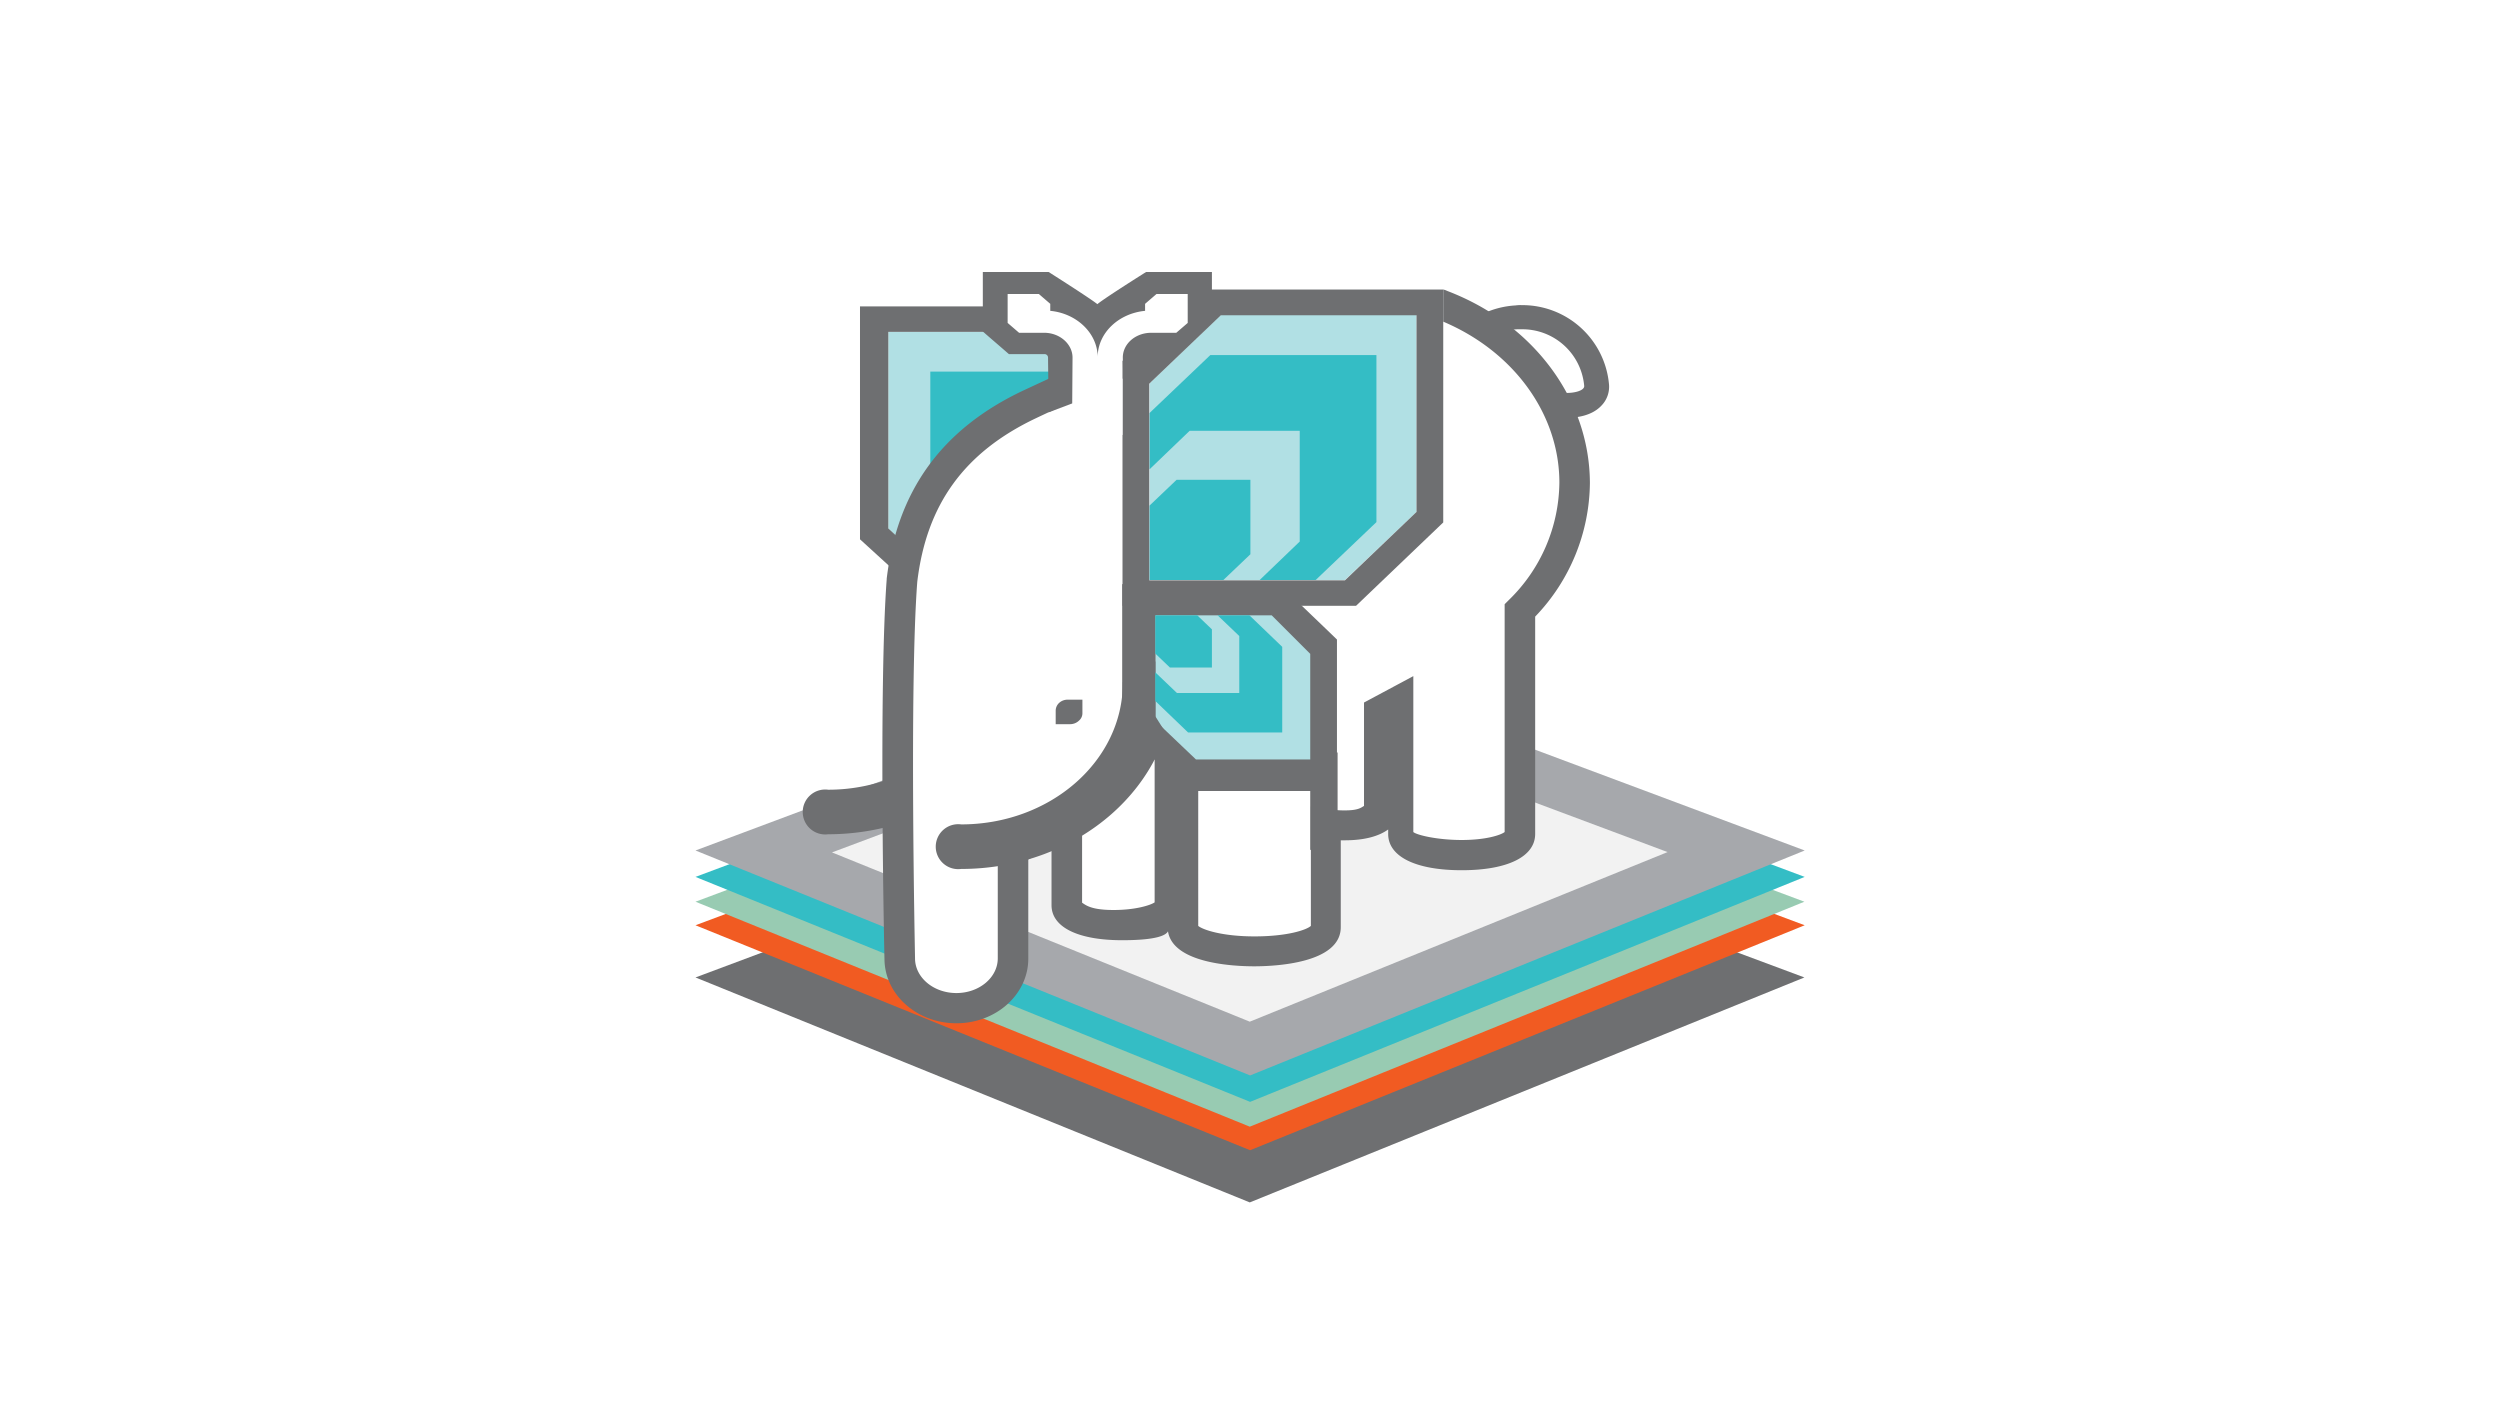 <svg xmlns="http://www.w3.org/2000/svg" viewBox="0 0 437 246">
  <defs>
    <style>
      .cls-1 {
        fill: #fff;
      }

      .cls-2 {
        fill: #6e6f71;
      }

      .cls-3 {
        fill: #f15b22;
      }

      .cls-4 {
        fill: #98cbb2;
      }

      .cls-5 {
        fill: #34bdc5;
      }

      .cls-6 {
        fill: #f2f2f2;
      }

      .cls-7 {
        fill: #a6a8ac;
      }

      .cls-8 {
        fill: #5e5f5f;
      }

      .cls-9 {
        fill: #b1e0e4;
      }
    </style>
  </defs>
  <g id="Group_411" data-name="Group 411" transform="translate(-288 -2107)">
    <rect id="Rectangle_81" data-name="Rectangle 81" class="cls-1" width="437" height="246" transform="translate(288 2107)"/>
    <g id="Group_391" data-name="Group 391" transform="translate(383.264 2084.224)">
      <path id="Path_5" data-name="Path 5" class="cls-2" d="M72.7,84.5" transform="translate(-26.536 -26.356)"/>
      <path id="Path_14" data-name="Path 14" class="cls-2" d="M133.89,350.216,52.907,317.4,37,323.351l96.89,39.323,96.945-39.323L214.872,317.4Z" transform="translate(-10.692 -129.717)"/>
      <path id="Path_15" data-name="Path 15" class="cls-3" d="M133.89,255.733l73.029,27.309-73.029,29.59L60.861,283.1l73.029-27.365m0-9.233L37,282.764l96.945,39.323,96.945-39.323-97-36.264Z" transform="translate(-10.692 -98.252)"/>
      <path id="Path_16" data-name="Path 16" class="cls-4" d="M133.89,248.333l73.029,27.309-73.029,29.59L60.861,275.7l73.029-27.365m0-9.233L37,275.364l96.89,39.323,96.945-39.323L133.89,239.1Z" transform="translate(-10.692 -94.968)"/>
      <path id="Path_17" data-name="Path 17" class="cls-5" d="M133.89,240.533l73.084,27.309-73.029,29.59-73.084-29.59,73.029-27.309m0-9.233L37,267.564l96.945,39.323,96.945-39.323-97-36.264Z" transform="translate(-10.692 -91.506)"/>
      <path id="Path_18" data-name="Path 18" class="cls-6" d="M222.738,268.017l-81.372,34.651L64.5,268.017,151.934,243.6Z" transform="translate(-22.897 -96.965)"/>
      <path id="Path_19" data-name="Path 19" class="cls-7" d="M133.89,232.233l73.029,27.309L133.89,289.188,60.861,259.6l73.029-27.365m0-9.233L37,259.264l96.945,39.323,96.945-39.323L133.89,223Z" transform="translate(-10.692 -87.823)"/>
      <path id="Path_20" data-name="Path 20" class="cls-1" d="M293.479,134.66a5.731,5.731,0,0,0-6.174-5.173,5.657,5.657,0,0,0-5.4,5.951,2.622,2.622,0,0,1-5.228.334,10.8,10.8,0,0,1,10.29-11.291,10.91,10.91,0,0,1,11.736,9.9C298.818,135.716,293.59,136.05,293.479,134.66Z" transform="translate(-117.053 -44.089)"/>
      <path id="Path_21" data-name="Path 21" class="cls-2" d="M284.267,121.027a10.849,10.849,0,0,1,11.013,9.9c.056.779-1.557,1.224-3,1.224-1.168,0-2.169-.278-2.225-.89a5.761,5.761,0,0,0-5.784-5.228h-.389a5.657,5.657,0,0,0-5.4,5.951,2.549,2.549,0,0,1-2.447,2.67h-.167a2.563,2.563,0,0,1-2.614-2.336,10.8,10.8,0,0,1,10.29-11.291h.723m0-4.227a6.046,6.046,0,0,0-1,.056,15.328,15.328,0,0,0-10.623,5.173,14.462,14.462,0,0,0-3.671,10.679,6.825,6.825,0,0,0,6.9,6.285h.445a6.927,6.927,0,0,0,4.783-2.336,6.6,6.6,0,0,0,1.669-4.895,1.1,1.1,0,0,1,.334-.89,1.486,1.486,0,0,1,1.112-.5h.111a1.463,1.463,0,0,1,1.5,1.279c.167,2.225,1.947,4.839,6.507,4.839,1.5,0,4.227-.278,5.951-2.114a4.727,4.727,0,0,0,1.335-3.671,15.21,15.21,0,0,0-15.351-13.9Z" transform="translate(-113.625 -40.691)"/>
      <g id="Group_3" data-name="Group 3" transform="translate(82.317 104.197)">
        <path id="Path_22" data-name="Path 22" class="cls-1" d="M156.221,171.805V184.82H142.65l-4.95-4.505V167.3h13.571Z" transform="translate(-137.7 -167.3)"/>
      </g>
      <g id="Group_4" data-name="Group 4" transform="translate(73.474 122.329)">
        <path id="Path_23" data-name="Path 23" class="cls-8" d="M130.7,213.184v14.406h16.63l5.784-5.284V207.9h-16.63Z" transform="translate(-125.75 -203.45)"/>
        <path id="Path_24" data-name="Path 24" class="cls-1" d="M132.535,204.35h16.63v14.406l-5.784,5.284H126.75V209.633l5.784-5.284m-2.058-4.45-1.446,1.335-5.784,5.284-1.446,1.335V228.6h23.583l1.446-1.335,5.784-5.284,1.446-1.335V199.9H130.477Z" transform="translate(-121.8 -199.9)"/>
      </g>
      <g id="Group_5" data-name="Group 5" transform="translate(92.329 126.779)">
        <path id="Path_25" data-name="Path 25" class="cls-1" d="M157.869,207.9h6.341v5.451l-2.225,2H155.7V209.9Z" transform="translate(-155.7 -207.9)"/>
      </g>
      <g id="Group_6" data-name="Group 6" transform="translate(81.817 126.779)">
        <path id="Path_26" data-name="Path 26" class="cls-1" d="M136.8,212.405l4.895-4.505h4.728l-3.226,3v8.065h9.344l3.282-2.948v4.116l-4.95,4.505H136.8Z" transform="translate(-136.8 -207.9)"/>
      </g>
      <g id="Group_8" data-name="Group 8" transform="translate(55.063 76.332)">
        <path id="Path_27" data-name="Path 27" class="cls-9" d="M133.364,125.2H97.6v34.429l13.071,11.9H146.49V137.158Z" transform="translate(-92.65 -120.75)"/>
        <g id="Group_7" data-name="Group 7" transform="translate(12.292 11.402)">
          <path id="Path_28" data-name="Path 28" class="cls-5" d="M141.224,137.7l11.124,10.178v9.845l-7.4-6.73H124.816v19.356l7.342,6.73H121.924L110.8,166.956V137.7Z" transform="translate(-110.8 -137.7)"/>
        </g>
        <path id="Path_29" data-name="Path 29" class="cls-2" d="M88.7,117.2v40.714l15.963,14.572h42.772V131.772L131.472,117.2Zm4.95,4.45h35.819l13.071,11.958v34.373H106.721L93.65,156.023Z" transform="translate(-88.7 -117.2)"/>
      </g>
      <path id="Path_30" data-name="Path 30" class="cls-1" d="M219.823,145.584c0-13.9-9.511-25.808-23.138-31.091a2.706,2.706,0,0,0-.389-.167,44.112,44.112,0,0,0-15.24-2.725,42.9,42.9,0,0,0-13.46,2.114s-1.057.334-2.837.89c-8.4,2.67-28.922,10.623-39.045,15.462-15.8,7.509-20.969,19.189-22.3,30.813-1.39,18.633-.389,66.132-.389,66.132,0,4.783,4.45,8.677,9.9,8.677s9.9-3.893,9.9-8.677V208.1l9.4-4.895v14.461c0,4.672,15.073,4.672,15.073,0V190.079l4-.222V223.34c0,5.618,24.973,5.618,24.973,0V205.264c5.006.779,10.29-.167,10.29-2.837V184.073l3.282-1.057v25.863c0,4.95,20.357,4.95,20.357,0V167.943A31.8,31.8,0,0,0,219.823,145.584Z" transform="translate(-39.838 -38.383)"/>
      <path id="Path_31" data-name="Path 31" class="cls-2" d="M194.555,112.178l-.389-.167a3.534,3.534,0,0,0-.389-.111v5.618c12.348,5.228,20.3,16.185,20.3,28.144a28.961,28.961,0,0,1-8.788,20.468l-.779.779v39.824c-.723.556-3.337,1.391-7.509,1.391s-7.787-.834-8.454-1.391V179.478l-8.621,4.616v18.076c-.5.278-.946.779-3.337.779a16.9,16.9,0,0,1-2.892-.222l-3.059-.445V223.14c-.779.723-4.172,1.835-9.845,1.835s-9.066-1.168-9.845-1.835V187.1l-7.62.5v31.425c-.723.5-3.337,1.335-7.175,1.335-3.782,0-4.783-.779-5.506-1.279V200.614l-14.739,7.676v20.524c0,3.337-3.226,6.063-7.231,6.063s-7.231-2.725-7.231-6.062c0-.5-1-47.5.389-65.8,1.613-13.571,8.232-22.693,20.8-28.644,4.45-2.114,11.235-5.173,18.076-8.232-.556-1.669-1.168-3.393-1.78-5.061-7.064,3.115-13.961,6.341-18.633,8.51-14.183,6.73-21.97,17.465-23.805,32.871v.111c-1.39,18.521-.445,64.408-.389,66.3,0,6.229,5.618,11.291,12.57,11.291s12.57-5.061,12.57-11.291V211.515l4.06-2.113v10.123c0,3.838,4.616,6.118,12.348,6.118,6.118,0,7.676-.89,8.009-1.557.89,5.673,11.68,6.118,15.073,6.118,3.56,0,15.129-.5,15.129-6.841V208.178h.667c3.671,0,6.063-.779,7.62-1.891v.779c0,3.949,4.783,6.341,12.848,6.341s12.848-2.392,12.848-6.341V169.077a34.128,34.128,0,0,0,9.567-23.36C219.362,131.144,209.628,117.963,194.555,112.178Z" transform="translate(-36.762 -38.516)"/>
      <g id="Group_9" data-name="Group 9" transform="translate(89.27 145.078)">
        <path id="Path_32" data-name="Path 32" class="cls-2" d="M152.314,240.8h2.558v2.392a1.663,1.663,0,0,1-.612,1.279l-.056.056a2.224,2.224,0,0,1-1.446.556H150.2v-2.392a1.869,1.869,0,0,1,.612-1.335h0A2.193,2.193,0,0,1,152.314,240.8Z" transform="translate(-150.2 -240.8)"/>
      </g>
      <path id="Path_33" data-name="Path 33" class="cls-2" d="M116.95,264.931a3.928,3.928,0,1,1,0-7.787c15.574,0,28.255-11.068,28.255-24.751a4.489,4.489,0,0,1,8.9,0C154.048,250.3,137.418,264.931,116.95,264.931Z" transform="translate(-44.199 -90.263)"/>
      <path id="Path_34" data-name="Path 34" class="cls-2" d="M230.2,258.678v15.74a45.418,45.418,0,0,0,4.783-.111V257.4C234.983,257.343,230.2,258.678,230.2,258.678Z" transform="translate(-96.435 -103.088)"/>
      <g id="Group_12" data-name="Group 12" transform="translate(100.894 124.888)">
        <path id="Path_35" data-name="Path 35" class="cls-9" d="M211.145,218.255v20.969l-22.971,1.057L181.5,229.712V212.081l20.023-2.781Z" transform="translate(-175.716 -206.63)"/>
        <path id="Path_36" data-name="Path 36" class="cls-2" d="M197.241,209.951l6.73,6.73v18.466H184l-7.064-6.73V209.951h20.3m1.39-5.451H171.1v25.363l1.669,2.225,11.068,8.565h24.806V214.178l-1.669-1.613-6.73-6.452-1.613-1.613Z" transform="translate(-171.1 -204.5)"/>
        <g id="Group_10" data-name="Group 10" transform="translate(5.784 5.451)">
          <path id="Path_37" data-name="Path 37" class="cls-5" d="M188.842,214.3H181.5v6.674l2.559,2.447H191.4v-6.674Z" transform="translate(-181.5 -214.3)"/>
        </g>
        <g id="Group_11" data-name="Group 11" transform="translate(5.784 5.451)">
          <path id="Path_38" data-name="Path 38" class="cls-5" d="M203.692,219.806l-5.729-5.506H192.4l3.782,3.615v9.956h-10.9l-3.782-3.615v5.006l5.729,5.506h16.463Z" transform="translate(-181.5 -214.3)"/>
        </g>
      </g>
      <g id="Group_15" data-name="Group 15" transform="translate(100.95 73.384)">
        <path id="Path_39" data-name="Path 39" class="cls-9" d="M192.159,119.9h34.206v34.429l-12.514,11.9H179.7V131.858Z" transform="translate(-174.972 -115.45)"/>
        <g id="Group_13" data-name="Group 13" transform="translate(4.728 33.261)">
          <path id="Path_40" data-name="Path 40" class="cls-5" d="M179.7,176.205V189.22h12.9l4.728-4.505V171.7h-12.9Z" transform="translate(-179.7 -171.7)"/>
        </g>
        <g id="Group_14" data-name="Group 14" transform="translate(4.728 11.458)">
          <path id="Path_41" data-name="Path 41" class="cls-5" d="M190.323,132.5,179.7,142.623v9.845l7.008-6.73h19.244v19.356l-7.008,6.73h9.789L219.357,161.7V132.5Z" transform="translate(-179.7 -132.5)"/>
        </g>
        <path id="Path_42" data-name="Path 42" class="cls-2" d="M186.44,111.9,171.2,126.472v40.714h40.825l15.24-14.572V111.9H186.44Zm36.153,38.878-12.514,11.958H175.872V128.363l12.514-11.958h34.206Z" transform="translate(-171.2 -111.9)"/>
      </g>
      <path id="Path_43" data-name="Path 43" class="cls-2" d="M87.942,264.2a31.179,31.179,0,0,1-12.793,2.725,3.928,3.928,0,1,0,0,7.787,41.9,41.9,0,0,0,12.793-2Z" transform="translate(-25.648 -106.107)"/>
      <g id="Group_17" data-name="Group 17" transform="translate(76.533 70.325)">
        <path id="Path_44" data-name="Path 44" class="cls-1" d="M154.957,136.3V123.338l5.9-1.947,5.673-1.891,3-4.672-1.224-5.228-7.509,1.947L156.4,115l-3.949,1.335-5.729-1.724-6.619-4.06-5.506.779v6.563l3.727,3.059,6.73.222-.445,15.518Z" transform="translate(-130.54 -107.82)"/>
        <g id="Group_16" data-name="Group 16">
          <path id="Path_45" data-name="Path 45" class="cls-2" d="M156,122.474l.222-.612a.572.572,0,0,1,.612-.556l3.838-.556c1.613-.334,6.674-5.506,6.674-5.506V106.4H155.833s-7.342,4.616-8.51,5.618c-1.224-1-8.51-5.618-8.51-5.618H127.3v10.4l1.279,1.112,2,1.724,1.279,1.112h6.229a.609.609,0,0,1,.612.556l.111,9.622,4.116-1.557.056-8.009c0-2.336-2.169-4.283-4.839-4.338h-4.505l-2-1.724v-5.061h5.451l2,1.724v1.224c4.616.445,8.232,3.893,8.287,8.009.056-4.171,3.671-7.564,8.287-8.009v-1.224l2-1.724h5.451V115.3l-2,1.724h-4.505c-2.67.056-4.839,1.947-4.839,4.338l.111,6.73,4.338-1.557v-4Z" transform="translate(-127.3 -106.4)"/>
        </g>
      </g>
    </g>
  </g>
</svg>
